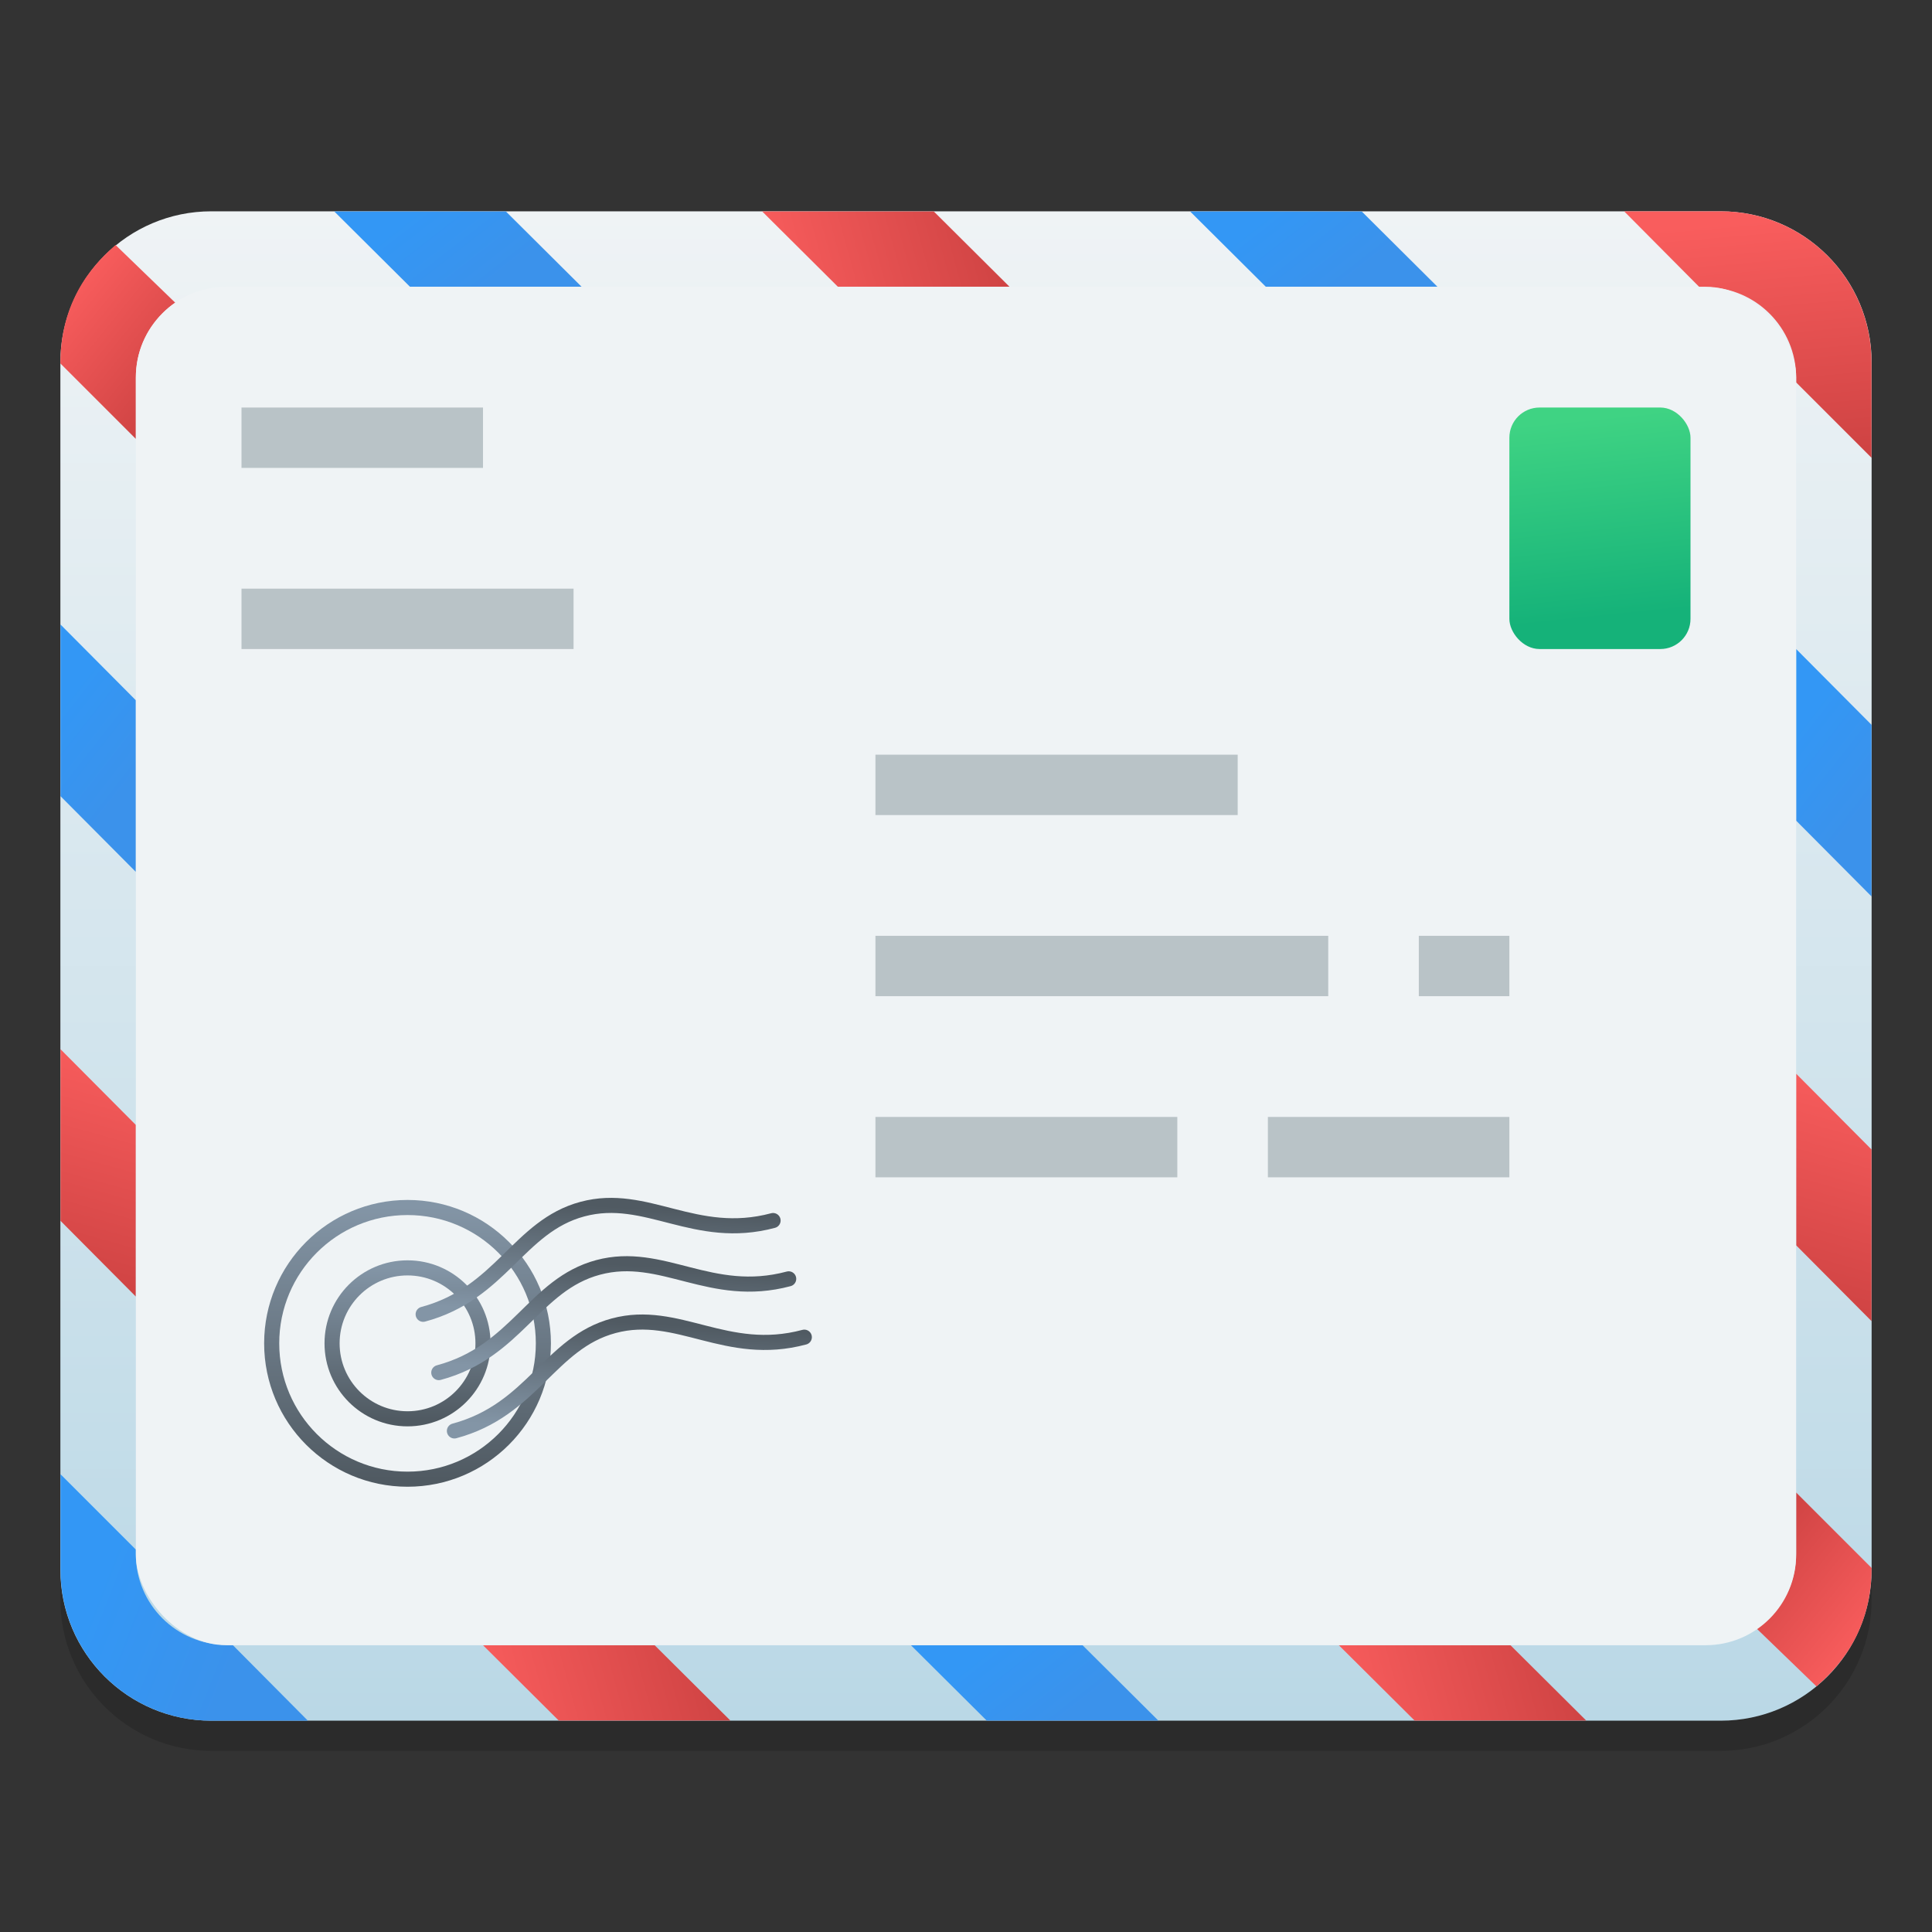 <svg width="128" height="128" viewBox="0 0 128 128" fill="none" xmlns="http://www.w3.org/2000/svg">
<rect x="0" y="0" width="128" height="128" fill="#333333" stroke="none"/>
<g clip-path="url(#clip0_731_1201)">
<path d="M124 106V26C124 20.477 119.523 16 114 16H14C8.477 16 4 20.477 4 26V106C4 111.523 8.477 116 14 116H114C119.523 116 124 111.523 124 106Z" fill="black" fill-opacity="0.15"/>
<path d="M124 104V24C124 18.477 119.523 14 114 14H14C8.477 14 4 18.477 4 24V104C4 109.523 8.477 114 14 114H114C119.523 114 124 109.523 124 104Z" fill="url(#paint0_linear_731_1201)"/>
<path d="M4 24.079L9 29.079L9 25.044C9 21.658 11.612 20.057 11.612 20.057L7.655 16.231C6.635 17.131 4 19.5 4 24.079Z" fill="url(#paint1_linear_731_1201)"/>
<path d="M124 103.882L119 98.882L119 102.917C119 106.303 116.388 107.903 116.388 107.903L120.346 111.73C121.365 110.83 124 108.461 124 103.882Z" fill="url(#paint2_linear_731_1201)"/>
<path d="M22.144 14.007H33.514L38.534 19H27.164L22.144 14.007Z" fill="url(#paint3_linear_731_1201)"/>
<path d="M78.846 14.007H90.216L95.236 19H83.866L78.846 14.007Z" fill="url(#paint4_linear_731_1201)"/>
<path d="M60.351 109H71.722L76.742 113.993H65.371L60.351 109Z" fill="url(#paint5_linear_731_1201)"/>
<path d="M119 43L119 54.371L123.993 59.391L123.993 48.02L119 43Z" fill="url(#paint6_linear_731_1201)"/>
<path d="M4.007 41.375L4.007 52.746L9 57.766L9 46.395L4.007 41.375Z" fill="url(#paint7_linear_731_1201)"/>
<path d="M119 71.136L119 82.506L123.993 87.526L123.993 76.156L119 71.136Z" fill="url(#paint8_linear_731_1201)"/>
<path d="M4.007 69.511L4.007 80.881L9 85.901L9 74.531L4.007 69.511Z" fill="url(#paint9_linear_731_1201)"/>
<path d="M4.009 104V97.671L9.001 102.663V102.974C9.001 106.288 11.687 108.974 15.001 108.974H15.406L20.398 114H14.009C8.486 114 4.009 109.523 4.009 104Z" fill="url(#paint10_linear_731_1201)"/>
<path d="M123.993 24V30.329L119.001 25.337V25.026C119.001 21.712 116.315 19.026 113.001 19.026H112.596L107.604 14H113.993C119.516 14 123.993 18.477 123.993 24Z" fill="url(#paint11_linear_731_1201)"/>
<path d="M50.495 14.007H61.865L66.885 19H55.515L50.495 14.007Z" fill="url(#paint12_linear_731_1201)"/>
<path d="M32 109H43.371L48.391 113.993H37.02L32 109Z" fill="url(#paint13_linear_731_1201)"/>
<path d="M88.702 109H100.072L105.092 113.993H93.722L88.702 109Z" fill="url(#paint14_linear_731_1201)"/>
<rect x="9" y="19" width="110" height="90" rx="6" fill="#EFF3F5"/>
<rect x="100" y="27" width="12" height="16" rx="2" fill="url(#paint15_linear_731_1201)"/>
<rect x="82" y="50" width="4" height="24" transform="rotate(90 82 50)" fill="#B9C3C7"/>
<rect x="32" y="27" width="4" height="16" transform="rotate(90 32 27)" fill="#B9C3C7"/>
<rect x="78" y="74" width="4" height="20" transform="rotate(90 78 74)" fill="#B9C3C7"/>
<rect x="100" y="74" width="4" height="16" transform="rotate(90 100 74)" fill="#B9C3C7"/>
<rect x="88" y="62" width="4" height="30" transform="rotate(90 88 62)" fill="#B9C3C7"/>
<rect x="38" y="39" width="4" height="22" transform="rotate(90 38 39)" fill="#B9C3C7"/>
<rect x="100" y="62" width="4" height="6" transform="rotate(90 100 62)" fill="#B9C3C7"/>
<circle cx="27" cy="89" r="9" stroke="url(#paint16_linear_731_1201)"/>
<circle cx="27" cy="89" r="5" stroke="url(#paint17_linear_731_1201)"/>
<path d="M28.035 87.075C33.214 85.688 34.343 81.244 38.591 80.106C42.84 78.968 46.039 82.251 51.218 80.864" stroke="url(#paint18_linear_731_1201)" stroke-linecap="round"/>
<path d="M29.071 90.939C34.249 89.552 35.378 85.108 39.626 83.969C43.875 82.831 47.074 86.115 52.253 84.727" stroke="url(#paint19_linear_731_1201)" stroke-linecap="round"/>
<path d="M30.106 94.803C35.285 93.415 36.413 88.972 40.662 87.833C44.91 86.695 48.109 89.979 53.288 88.591" stroke="url(#paint20_linear_731_1201)" stroke-linecap="round"/>
</g>
<defs>
<linearGradient id="paint0_linear_731_1201" x1="64" y1="14" x2="64" y2="114" gradientUnits="userSpaceOnUse">
<stop stop-color="#EFF3F5"/>
<stop offset="1" stop-color="#BAD8E6"/>
</linearGradient>
<linearGradient id="paint1_linear_731_1201" x1="4.1" y1="19.606" x2="12.107" y2="26.101" gradientUnits="userSpaceOnUse">
<stop stop-color="#F95D5D"/>
<stop offset="1" stop-color="#CD4242"/>
</linearGradient>
<linearGradient id="paint2_linear_731_1201" x1="123.9" y1="108.354" x2="115.894" y2="101.86" gradientUnits="userSpaceOnUse">
<stop stop-color="#F95D5D"/>
<stop offset="1" stop-color="#CD4242"/>
</linearGradient>
<linearGradient id="paint3_linear_731_1201" x1="27.407" y1="14.007" x2="31.669" y2="19.451" gradientUnits="userSpaceOnUse">
<stop stop-color="#3397F5"/>
<stop offset="1" stop-color="#3B92EB"/>
</linearGradient>
<linearGradient id="paint4_linear_731_1201" x1="84.109" y1="14.007" x2="88.371" y2="19.451" gradientUnits="userSpaceOnUse">
<stop stop-color="#3397F5"/>
<stop offset="1" stop-color="#3B92EB"/>
</linearGradient>
<linearGradient id="paint5_linear_731_1201" x1="65.615" y1="109" x2="69.877" y2="114.444" gradientUnits="userSpaceOnUse">
<stop stop-color="#3397F5"/>
<stop offset="1" stop-color="#3B92EB"/>
</linearGradient>
<linearGradient id="paint6_linear_731_1201" x1="119" y1="48.264" x2="124.444" y2="52.526" gradientUnits="userSpaceOnUse">
<stop stop-color="#3397F5"/>
<stop offset="1" stop-color="#3B92EB"/>
</linearGradient>
<linearGradient id="paint7_linear_731_1201" x1="4.007" y1="46.639" x2="9.451" y2="50.901" gradientUnits="userSpaceOnUse">
<stop stop-color="#3397F5"/>
<stop offset="1" stop-color="#3B92EB"/>
</linearGradient>
<linearGradient id="paint8_linear_731_1201" x1="122.031" y1="70.987" x2="117.658" y2="86.634" gradientUnits="userSpaceOnUse">
<stop stop-color="#F95D5D"/>
<stop offset="1" stop-color="#CD4242"/>
</linearGradient>
<linearGradient id="paint9_linear_731_1201" x1="7.037" y1="69.362" x2="2.664" y2="85.009" gradientUnits="userSpaceOnUse">
<stop stop-color="#F95D5D"/>
<stop offset="1" stop-color="#CD4242"/>
</linearGradient>
<linearGradient id="paint10_linear_731_1201" x1="9.272" y1="97.671" x2="19.003" y2="101.472" gradientUnits="userSpaceOnUse">
<stop stop-color="#3397F5"/>
<stop offset="1" stop-color="#3B92EB"/>
</linearGradient>
<linearGradient id="paint11_linear_731_1201" x1="114.238" y1="14.808" x2="115.628" y2="31.076" gradientUnits="userSpaceOnUse">
<stop stop-color="#F95D5D"/>
<stop offset="1" stop-color="#CD4242"/>
</linearGradient>
<linearGradient id="paint12_linear_731_1201" x1="50.346" y1="17.037" x2="65.993" y2="12.664" gradientUnits="userSpaceOnUse">
<stop stop-color="#F95D5D"/>
<stop offset="1" stop-color="#CD4242"/>
</linearGradient>
<linearGradient id="paint13_linear_731_1201" x1="31.851" y1="112.031" x2="47.498" y2="107.658" gradientUnits="userSpaceOnUse">
<stop stop-color="#F95D5D"/>
<stop offset="1" stop-color="#CD4242"/>
</linearGradient>
<linearGradient id="paint14_linear_731_1201" x1="88.553" y1="112.031" x2="104.2" y2="107.658" gradientUnits="userSpaceOnUse">
<stop stop-color="#F95D5D"/>
<stop offset="1" stop-color="#CD4242"/>
</linearGradient>
<linearGradient id="paint15_linear_731_1201" x1="105.294" y1="27.699" x2="106.667" y2="40.874" gradientUnits="userSpaceOnUse">
<stop stop-color="#3FD383"/>
<stop offset="1" stop-color="#15B279"/>
</linearGradient>
<linearGradient id="paint16_linear_731_1201" x1="27" y1="98" x2="27" y2="80" gradientUnits="userSpaceOnUse">
<stop stop-color="#505A62"/>
<stop offset="1" stop-color="#8395A6"/>
</linearGradient>
<linearGradient id="paint17_linear_731_1201" x1="27" y1="94" x2="27" y2="84" gradientUnits="userSpaceOnUse">
<stop stop-color="#505A62"/>
<stop offset="1" stop-color="#8395A6"/>
</linearGradient>
<linearGradient id="paint18_linear_731_1201" x1="50" y1="80.5" x2="49.579" y2="87.727" gradientUnits="userSpaceOnUse">
<stop stop-color="#505A62"/>
<stop offset="1" stop-color="#8395A6"/>
</linearGradient>
<linearGradient id="paint19_linear_731_1201" x1="51.035" y1="84.364" x2="50.614" y2="91.591" gradientUnits="userSpaceOnUse">
<stop stop-color="#505A62"/>
<stop offset="1" stop-color="#8395A6"/>
</linearGradient>
<linearGradient id="paint20_linear_731_1201" x1="52.071" y1="88.227" x2="51.65" y2="95.455" gradientUnits="userSpaceOnUse">
<stop stop-color="#505A62"/>
<stop offset="1" stop-color="#8395A6"/>
</linearGradient>
<clipPath id="clip0_731_1201">
<rect width="128" height="128" fill="white"/>
</clipPath>
</defs>
</svg>

